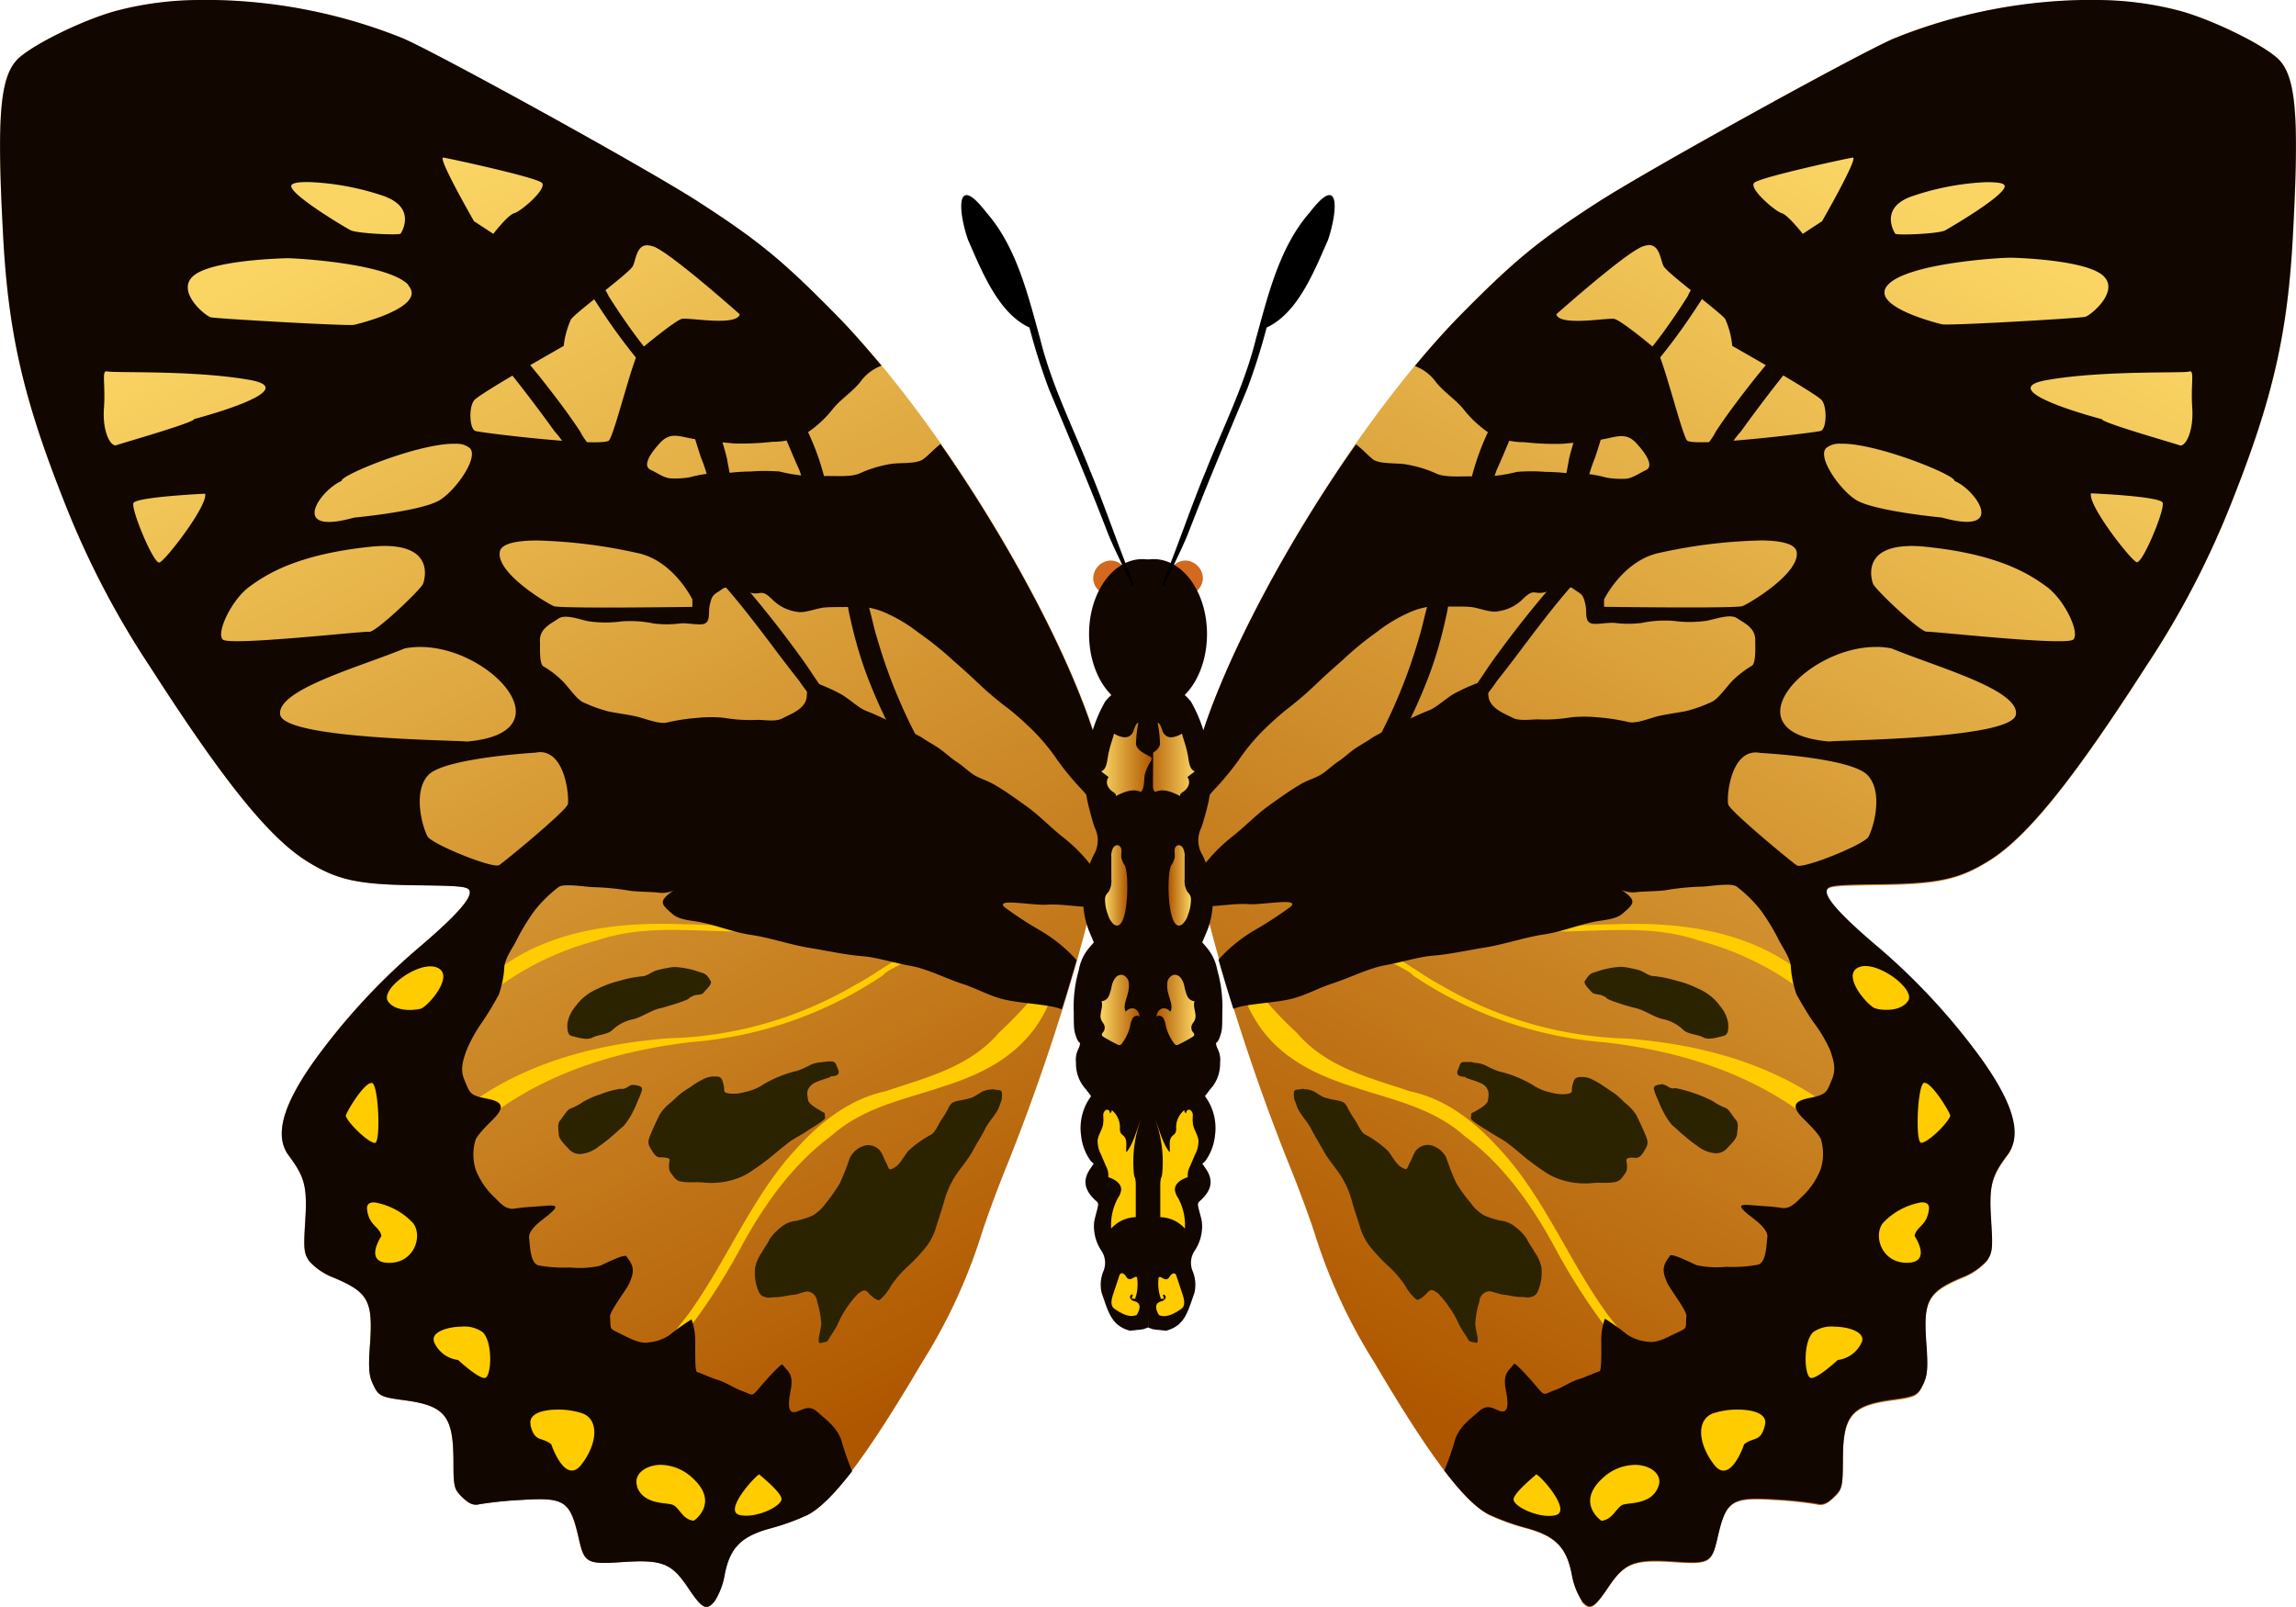 <svg id="Layer_1" data-name="Layer 1" xmlns="http://www.w3.org/2000/svg" xmlns:xlink="http://www.w3.org/1999/xlink" viewBox="0 0 309.13 216.39"><defs><style>.cls-1{fill:url(#linear-gradient);}.cls-2{fill:#fc0;}.cls-3{fill:#110600;}.cls-4{fill:#2b2200;}.cls-5{fill:#d2691e;}.cls-6{fill:url(#linear-gradient-2);}.cls-7{fill:url(#linear-gradient-3);}.cls-8{fill:url(#linear-gradient-4);}.cls-9{fill:url(#linear-gradient-5);}.cls-10{fill:url(#linear-gradient-6);}.cls-11{fill:url(#linear-gradient-7);}.cls-12{fill:url(#linear-gradient-8);}</style><linearGradient id="linear-gradient" x1="-2063.19" y1="-1063.07" x2="-1769.69" y2="-510.13" gradientTransform="matrix(0.28, 0, 0, -0.28, 761, -112.36)" gradientUnits="userSpaceOnUse"><stop offset="0" stop-color="#af5700"/><stop offset="1" stop-color="#fad564"/></linearGradient><linearGradient id="linear-gradient-2" x1="157.35" y1="119.23" x2="160.34" y2="119.23" gradientTransform="matrix(1, 0, 0, 1, 0, 0)" xlink:href="#linear-gradient"/><linearGradient id="linear-gradient-3" x1="155.7" y1="135.99" x2="160.9" y2="135.99" gradientTransform="matrix(1, 0, 0, 1, 0, 0)" xlink:href="#linear-gradient"/><linearGradient id="linear-gradient-4" x1="154.07" y1="102.26" x2="160.88" y2="102.26" gradientTransform="matrix(1, 0, 0, 1, 0, 0)" xlink:href="#linear-gradient"/><linearGradient id="linear-gradient-5" x1="-3090.13" y1="-1063.07" x2="-2796.63" y2="-510.13" gradientTransform="translate(-736.94 -112.36) rotate(180) scale(0.28)" xlink:href="#linear-gradient"/><linearGradient id="linear-gradient-6" x1="-127.72" y1="119.23" x2="-124.74" y2="119.23" gradientTransform="matrix(-1, 0, 0, 1, 24.06, 0)" xlink:href="#linear-gradient"/><linearGradient id="linear-gradient-7" x1="-129.38" y1="135.99" x2="-124.17" y2="135.99" gradientTransform="matrix(-1, 0, 0, 1, 24.06, 0)" xlink:href="#linear-gradient"/><linearGradient id="linear-gradient-8" x1="-131.01" y1="102.26" x2="-124.2" y2="102.26" gradientTransform="matrix(-1, 0, 0, 1, 24.06, 0)" xlink:href="#linear-gradient"/></defs><title>1</title><g id="g9953"><path id="path9385" class="cls-1" d="M213,215.62a9.81,9.81,0,0,1-1.35-3.56c-.7-3.65-2.23-5.2-6.21-6.27a31,31,0,0,1-4.94-1.78c-3.31-1.71-8-7.87-15.47-20.56a73.89,73.89,0,0,1-8-17.27c-.66-2.08-2.13-6.06-3.26-8.85C166.21,138.63,160,116.48,160,108.29c0-13.41,19.23-48.11,36.35-65.58,7.41-7.57,10.69-10.27,18.85-15.53,6.86-4.42,35.09-20,39.79-22,12.2-5.11,28.5-6.64,38.82-3.63,4.3,1.25,10.42,4.22,12.68,6.15,2.66,2.26,3.14,7.49,2.23,24.23-.71,13-2.72,21.73-8.14,35.44a117.92,117.92,0,0,1-11.63,22.39c-9.86,15.36-16,23-21.13,26.2-4.08,2.54-6.87,3.15-14.86,3.25-6.14.07-7,.17-7.07.86-.18,1,2.13,3.55,7.2,7.82a87,87,0,0,1,13.66,14.84c4.38,6.15,5.49,10.24,3.49,12.92-2.15,2.88-2.48,4.2-2.19,8.78.24,3.83.18,4.37-.58,5.46a8.64,8.64,0,0,1-3.14,2.16c-4.79,2-5.41,3.12-5,9,.23,3.12.16,4.2-.36,5.32-.77,1.66-1,1.8-4.26,2.23-5.44.73-6.56,2.09-6.6,8,0,3.76-.08,4-1.24,5.11-.89.85-1.5,1.09-2.29.88A51.43,51.43,0,0,0,239,202c-5.94-.38-6.65.09-7.82,5.29-.72,3.19-1.1,3.39-5.77,3.08-5.38-.37-6.67.12-8.85,3.34-2,3-2.53,3.26-3.65,1.93Z"/><path class="cls-2" d="M204.24,124.2c-1.44.07-3.24.48-.48.92,8.32,1.11,16.88-1.26,25,1.54a39.72,39.72,0,0,1,15,7.63c3.21,2.08,1.5-2.2-.46-2.71-7.45-6.35-17.23-7.49-26.31-7.11C212.77,124.48,208.47,125.14,204.24,124.2Zm-17.48,4.16c-2.66.18,2.84,2,3.5,3a53.78,53.78,0,0,0,25.84,9c8.67,1,17.32,3.38,24.88,8.38,1.55,1.08,5.68,3.62,6.46,1.11-8.21-6.56-18.43-9.23-28.37-10a52.29,52.29,0,0,1-25-7.15C191.56,131.37,189.31,129.53,186.76,128.35Zm-17.68,4.76c-3.23-.56-.17,4.17.81,5.52,3.07,4.12,7.6,6.2,12.11,7.64,5.22,1.78,10.85,2.8,15.23,6.73,5.17,3.82,9.1,9.34,12.25,15.23a84,84,0,0,0,8.39,12.64c3.25,1.35-1.18-3.35-1.8-4.4-5-7.05-8.34-15.52-14.2-21.79-3.31-3.68-7.3-6.76-12-7.73-5.38-1.82-11.29-3.2-15.32-7.94A49.19,49.19,0,0,1,169.08,133.11Z"/><path class="cls-3" d="M282.07,0c-.62,0-1.24,0-1.87,0A71.44,71.44,0,0,0,255,5.18c-4.7,2-32.92,17.58-39.78,22-8.16,5.26-11.44,8-18.86,15.53-1.94,2-3.9,4.21-5.86,6.58a6.09,6.09,0,0,1,2.84,2.17c1.15,1.42,2.53,2.24,3.65,3.57a15.2,15.2,0,0,0,3.2,3.07,9,9,0,0,0,5,1.44,37.08,37.08,0,0,0,5.23.22c1.86-.19,3.79-.29,5.62-.65s3-.88,4.35.65c.46.52,2.65,2.91,1.17,3.57-.91.4-1.83,1.14-2.81,1.14a11.77,11.77,0,0,1-2.42-.15,18.74,18.74,0,0,0-2.38-.48c-.86-.07-1.8,0-2.65-.08a26.14,26.14,0,0,0-3.2-.22,25.19,25.19,0,0,0-3.86,0,21,21,0,0,1-5.46.65c-1.47-.16-4.07.22-5.41-.43a16.23,16.23,0,0,0-3.92-1.2c-1.23-.27-3.69,0-4.62-.72-.71-.58-1.47-1.43-2.27-2C170.27,77.3,160,98.48,160,108.29a25.8,25.8,0,0,0,.15,2.59,6.18,6.18,0,0,0,1-1.27,15.61,15.61,0,0,1,2.6-3.57,36.25,36.25,0,0,0,3.14-3.86,26.87,26.87,0,0,1,3-3.64,42.69,42.69,0,0,1,3.25-2.94A47.5,47.5,0,0,0,177,92.31c1.2-1.15,2.44-2.27,3.69-3.36a45.39,45.39,0,0,1,4.7-3.86,20.7,20.7,0,0,1,4.41-2.64,9.73,9.73,0,0,1,3.86-.85c1.44.16,2.85,0,4.31.13,1.08.08,2.72.83,3.75.58a5.8,5.8,0,0,0,3.31-1.65c1.6-1.54,1.42-.53,3-.92.88-.21,2.87-1.15,3.74-.5,1.11.82,1.4.64,1.72,2.35.2,1.06-.26,2.42,1.27,2.42.88,0,1.83-.2,2.69-.13a14,14,0,0,0,3.59,0,15.61,15.61,0,0,1,4.25-.28,15.91,15.91,0,0,0,4.41,0c1.07-.16,3.19-1,4.14-.37s2.58,1.33,2.48,3.07c0,.65.13,3-.45,3.35a13.25,13.25,0,0,0-2.54,1.94c-.76.74-2,2.56-2.86,2.92a19.51,19.51,0,0,1-3.37,1.22c-1.31.27-2.59.4-3.92.72-1,.25-2.83,1-3.86.79a27.65,27.65,0,0,0-4.25-.65,17.59,17.59,0,0,0-3.53,0,21.6,21.6,0,0,1-4.47.28c-.91,0-2.59.25-3.42-.22s-3.09-1.19-3.25-2.92.25-2.42-1.21-1.85a25.58,25.58,0,0,0-3.36,1.5c-1.12.62-2.33,1.83-3.42,2.27a35,35,0,0,0-4,1.87,37.53,37.53,0,0,0-3.47,1.7c-.81.57-1.61,1-2.38,1.5s-1.57,1.3-2.42,1.85-1.64,1.41-2.53,1.87-1.63.66-2.44,1.13c-1.38.8-2.85,1.85-4.25,2.85-1.78,1.28-3.16,2.74-4.8,4.07a21.8,21.8,0,0,0-4.13,4.14l-.79,1.14c.28,1.35.58,2.76.94,4.26a1.48,1.48,0,0,0,.35,0c1.81,0,3.76-.41,5.62-.28s7.1-.93,5.62.37a51.49,51.49,0,0,1-4.58,3,20.37,20.37,0,0,0-5,4l-.09.1q.91,3.22,2,6.63a6.68,6.68,0,0,1,1.26-.37c2-.38,4.06-.47,6.07-.87,2.17-.43,3.95-1.52,6.06-2.2,2.3-.74,4.71-2,7.06-2.44,2.13-.37,4.35-1.11,6.46-1.29,2.27-.18,4.54-.71,6.83-1.07,2.73-.43,5.39-1.38,8.11-1.79,2.37-.35,4.54-1.27,6.85-1.72,1.1-.22,2.79-.28,3.69-1.07,1.4-1.23,2-1.63.27-2.92l-.39-.27a3.76,3.76,0,0,0,2.15.27c1.29-.1,2.37-.08,3.65-.22a34.21,34.21,0,0,1,5-.5c.86,0,4-.57,4.7,0a17.86,17.86,0,0,1,3.2,3.14,29.3,29.3,0,0,1,2.3,3.72c.54,1.17,1.57,2.45,1.78,3.77a13.52,13.52,0,0,0,.76,3.86c.68,1.24,1.38,2.41,2.15,3.57a19.9,19.9,0,0,1,2.38,3.94c.45,1.33.86,2.49.27,3.92-.69,1.66-.71,2-2.48,2.42-1.55.33-3.45.6-1.77,2.5.59.67,2.71,2.55,2.81,3.42a6.73,6.73,0,0,1-.1,3.79,10.06,10.06,0,0,1-2.38,3.57c-.81.74-1.63,1.84-2.87,1.64s-2.55-.24-3.86-.35c-1.65-.14-2.27-.12-.66,1.22.69.57,2.77,1.91,2.59,3.14-.14.91-.13,3.38-1.27,3.64a18.42,18.42,0,0,1-4.25.28,12.87,12.87,0,0,1-4-.22c-.41-.15-3.31-1.64-3.57-1.29-.89,1.22-1.22,1.8-.39,3.66.39.87,2.65,3.77,2.59,4.49-.17,1.87.3,1.49-1.71,2.44-1.09.52-2.35,1.24-3.59,1a5.92,5.92,0,0,1-2.75-1,28.39,28.39,0,0,0-2.93-2.09,8.43,8.43,0,0,0-.49,2.72c0,.52.1,4.25-.23,4.36-1,.33-1.83.77-2.81,1.07-1.15.35-2.13,1.08-3.14,1.44-1.75.63-1.29,1-2.81-.78-.24-.28-2.59-3-2.77-2.72-.7,1-1.43,1.17-1.15,3.14.12.86.86,3.64-.66,3.22-.85-.23-1.66-1.08-2.87,0s-2.52,1.95-3.2,3.71a38.46,38.46,0,0,1-1.49,4.29l0,0c2.41,3.17,4.34,5.06,6,5.89a30.87,30.87,0,0,0,4.94,1.79c4,1.07,5.5,2.61,6.21,6.26a9.78,9.78,0,0,0,1.35,3.56c1.12,1.33,1.64,1.07,3.66-1.92,2.18-3.22,3.47-3.71,8.85-3.34,4.67.32,5,.1,5.76-3.09,1.17-5.19,1.88-5.66,7.82-5.28a52,52,0,0,1,5.55.57c.8.21,1.4,0,2.29-.89,1.15-1.11,1.22-1.35,1.24-5.11,0-5.89,1.16-7.25,6.6-8,3.23-.44,3.51-.58,4.28-2.24.52-1.12.59-2.19.36-5.31-.44-5.88.17-7,5-9a8.61,8.61,0,0,0,3.14-2.17c.76-1.08.82-1.61.58-5.44-.29-4.59,0-5.92,2.2-8.8,2-2.67.88-6.76-3.5-12.91a87.15,87.15,0,0,0-13.65-14.84c-5.07-4.27-7.37-6.78-7.19-7.81.12-.7.93-.8,7.07-.87,8-.09,10.77-.69,14.85-3.24,5.09-3.18,11.27-10.85,21.13-26.21a117.94,117.94,0,0,0,11.62-22.39C306,53.65,308,44.9,308.7,31.92c.91-16.75.43-22-2.23-24.22-2.27-1.93-8.38-4.91-12.68-6.16A44.22,44.22,0,0,0,282.07,0ZM249.45,21.22c.86-.13-4.13,8.57-4.13,8.57l-2.6,1.7s-2-2.56-2.84-2.79-4.5-3.34-3.69-4.09S248.59,21.35,249.45,21.22Zm17.93,3.31c1.28,0,2.21.07,2.47.37.84,1-7.07,5.62-7.93,6.11s-6.69.71-6.75.45c0,0-2.23-3.3,2-4.94A35.67,35.67,0,0,1,267.38,24.53ZM222,33c1.52,0,1.55,2.08,2,2.86.56,1,7.65,6.19,8.29,7.11a11.68,11.68,0,0,1,.94,3.61s11.3,6.39,12.05,7.31.66,3.91-.15,4.14-17.27,2.22-18,1.27-3.3-11.42-4.11-12.17-4.81-4-5.67-4.19-7.4,1.05-7.81-.62c0,0,8.31-7.39,11.14-8.9A3.09,3.09,0,0,1,222,33Zm48.56,1.7c.91,0,10.06.29,12.52,2.35s-1.55,5.41-2.33,5.61-19,1.25-19.32,1c0,0-9.95-2.36-7.24-5.31S269.61,34.68,270.52,34.71ZM294.86,50c.6,0,.09,1.83.3,4.87.23,3.25-.94,5.39-1.72,5.09S283,56.94,283,56.45c0,0-15.09-3.93-7.42-5.27s18.36-.89,19.17-1.15A.4.4,0,0,1,294.86,50ZM247.8,59.75c4.82-.14,15.61,4.28,15.33,5,2.93,1.19,7.2,7.42-1.67,4.94,0,0-8.65-.81-11.35-2.25-2.15-1.15-5.5-5.79-4.25-7.1A2.81,2.81,0,0,1,247.8,59.75Zm33.73,6.68s9.32.38,9.65,1.27-2.71,8.24-3.5,8S281.07,68,281.53,66.43Zm-44.64,6.34c2.72,0,4.76.4,5,1.49.56,2.89-6.38,7-7.27,7.35s-18.65.1-18.65.1v-1s2.43-5,7.12-6.19A69.61,69.61,0,0,1,236.89,72.78Zm20.13.75a18.85,18.85,0,0,1,2.39.12c9.6,1,13.76,3.6,16.17,5.38s4.5,6.21,3.56,7.1S260.27,85,259.41,85.06s-6.82-5.57-7.22-6.43C252.19,78.64,250.24,73.69,257,73.53Zm-4.23,13.59a10.54,10.54,0,0,1,1.88.2c6,2.49,17.23,5.55,16.75,8.9s-24.33,3.44-25.11,3.64C232.44,98.67,243.2,86.92,252.79,87.12Zm-16.47,14.21a3.23,3.23,0,0,1,.72.07s12.21.63,14.42,3,.71,7.25.1,8.3-8.82,4.37-9.63,3.84-9-7.31-9.24-8.2S232.92,101.42,236.32,101.32Z"/><path class="cls-2" d="M250.9,130.09a2.06,2.06,0,0,0-.73.2c-2.33,1.15,1.64,5.54,2.42,5.51.08.1,3.13.69,4.29-1C257.94,133.36,253.48,129.87,250.9,130.09Zm8.32,15.73a.39.39,0,0,0-.19,0c-.86.29-1.19,8-.37,8.06s3.58-2.59,3.93-3.64C262.41,149.55,260.2,146,259.22,145.82Zm-.57,16.09a9.23,9.23,0,0,0-5.15,2.79c-1.32,1.74-.14,5.38,3.28,5.34s1-3.61,1-3.61c.23-1.31,1.68-1.34,1.93-3.61C259.79,162.12,259.34,161.87,258.65,161.91ZM247,178.64a4.3,4.3,0,0,0-2.89.75c-1.42,1.41-1.17,6.06-.28,6.16s3.6-2.42,3.6-2.42a4.07,4.07,0,0,0,3.26-2.47C251.13,179.41,249,178.67,247,178.64Zm-13,11.17a10.36,10.36,0,0,0-3.34.5c-2.25.82-2.1,4,.1,6.89s4.07-2.72,4.07-2.72c1.29-1.05,2.24-.21,2.8-2.6C238,190.38,236.09,189.82,234,189.81Zm-14,7.45a6.42,6.42,0,0,0-4.23,1.79c-3.67,3.35-.16,5.73-.16,5.73,1.49-.13,2-1.73,2.8-2.12s3.92.05,4.86-2.47C223.92,198.6,222.29,197.24,220.08,197.25Zm-13.21,1.29c.2-.07-2.86,2.31-3,3.29s3.46,2.71,5.64,2.19S207.71,199,206.87,198.54Z"/><path class="cls-4" d="M217.89,130.21a11.32,11.32,0,0,0-1.7.27c-.56.12-1.12.33-1.68.5s-.81.67-1.11,1.08.73,1.3.91,1.54.79.29,1.18.37a3.6,3.6,0,0,1,.79.38c-.11.25,3.37,1.28,3.75,1.35,1.34.27,2.43,1.15,3.72,1.5a5.68,5.68,0,0,1,2.89,1.48c.61.6,1.88.58,2.66,1s1.93,0,2.78-.2c.69-.16.61-1.08.61-1.65a4.79,4.79,0,0,0-1.15-2.42,6.56,6.56,0,0,0-1.47-1.47,7.93,7.93,0,0,0-1.57-.88,13.58,13.58,0,0,0-2.77-1,16,16,0,0,0-3.16-.63c-.62,0-1.28-.66-2-.82a14.89,14.89,0,0,0-2.15-.42A4.62,4.62,0,0,0,217.89,130.21ZM197.79,143l-.63,0c-.62,0-.59.42-.84,1-.47,1,.6,1,1.14,1-.88.07,1.77.54,2.44,1.19s.54,1.2.43,2c-.08.55-1.19,1.16-1.57,1.38-.87.51-.57.07-.73,1-.06.31,2,1.52,2.3,1.7.86.6,1.75,1,2.6,1.63s1.46,1.17,2.18,1.77,1.64,1.29,2.51,1.87a9,9,0,0,0,3.15,1.49,10.42,10.42,0,0,0,3.58.28c1-.11,2,.05,3-.12.81-.14,1-.54,1.5-1.25.35-.48.18-1.21.13-1.7s1.11-.33,1.29-.33c.64,0,1-.73,1.29-1.25.46-.76.22-1.27-.09-2s-.76-1.7-1.15-2.5a6.78,6.78,0,0,0-1.51-1.64c-.52-.48-1-1-1.56-1.37s-1-.66-1.49-1a11.26,11.26,0,0,0-1.5-.85,3,3,0,0,0-1.46-.27c-.84,0-.93.48-1.11,1.22s.23.89-.79,1.07a5.56,5.56,0,0,1-2.12-.22,6.58,6.58,0,0,1-2.41-1,15.2,15.2,0,0,0-2.12-1.05,14.57,14.57,0,0,0-2.47-.79,11.32,11.32,0,0,1-1.77-.8,4.06,4.06,0,0,0-1.54-.35C198.24,143,198,143,197.79,143Zm26.16,3a.83.83,0,0,0-.25,0c-.28.07-1.21.07-1,.75a9,9,0,0,0,.55,1.4,12.46,12.46,0,0,0,.73,1.62,9,9,0,0,0,1.21,1.8c.53.39.95.88,1.47,1.27a17.44,17.44,0,0,0,1.85,1.45,4.52,4.52,0,0,0,2.38,1,2,2,0,0,0,1.73-.77c.38-.41,1.22-1.16,1.26-1.84s.26-1.41-.18-1.9-.88-1.4-1.39-1.6a7.59,7.59,0,0,1-1.72-.92,20,20,0,0,0-5-1.74C224.77,146.72,224.5,146.1,224,146.07Zm-48.42.62c-.29,0-.54.08-.85.1-.64,0-.48.66-.43,1.25.12.33.24.64.36,1,.39,1.08,1.39,2,1.9,3s1.11,1.95,1.64,2.92c.65,1.2,1.62,2.28,2.36,3.4a12.55,12.55,0,0,1,1.54,3.56c.33,1.18.76,2.36,1.11,3.54a7.79,7.79,0,0,0,1.57,2.79,22.14,22.14,0,0,0,2.29,2.39,14.82,14.82,0,0,1,2.15,2.52,6.73,6.73,0,0,0,1.5,1.87c.4.29,1.38-.75,1.61-1,.45-.48.81-.16,1.32.18a13.4,13.4,0,0,1,1.53,1.9,12.1,12.1,0,0,1,1.32,2.34c.39.72.86,1.38,1.27,2.07.18.3.61.23.91.35.74.29,0-1.75,0-2.62a12.41,12.41,0,0,1,.55-2.92,1.46,1.46,0,0,1,1.2-1.37c.3-.11,1.53.39,1.87.42.84.07,1.6.33,2.47.33s1,.22,1.77-.13c.57-.25.73-1.08.91-1.64a6.68,6.68,0,0,0,.13-2.24,5.68,5.68,0,0,0-.94-2.07c-.31-.6-.73-1.07-1-1.7a6.79,6.79,0,0,0-1.72-1.77,3.57,3.57,0,0,0-1.85-.72,14,14,0,0,1-2.15-.68,5.71,5.71,0,0,1-1.87-1.72,21.6,21.6,0,0,1-1.93-2.66,31.3,31.3,0,0,1-1.35-3.44,3.25,3.25,0,0,0-2-1.64,2,2,0,0,0-1.75.39c-.53.3-.8,1.31-1.11,1.87-.51.94-.29,1.19-1.2.67-.71-.41-1.29-1.61-1.84-2.24a14.6,14.6,0,0,0-3.1-2.2c-.56-.38-.94-1.44-1.35-2a13.42,13.42,0,0,1-1-1.69c-.37-.71-.77-.73-1.44-.88a12.13,12.13,0,0,1-1.67-.39,12.28,12.28,0,0,1-1.27-.75,3.28,3.28,0,0,0-1.14-.33A1.93,1.93,0,0,0,175.53,146.68Z"/><path id="path9395" class="cls-3" d="M196.39,96.24a24.8,24.8,0,0,1,1.86-3.33c.95-1.25,1.77-2.6,2.68-3.88a147.64,147.64,0,0,1,10.23-12.71c1.15-1.19,2.33-2.33,3.49-3.49a3.4,3.4,0,0,1,2.7-.29c.84.72-.93,1.29-1.35,1.86-4,3.59-7.37,8-10.7,12.4-1.23,1.65-2.48,3.29-3.76,4.9-1,1.51-2.19,2.83-3.31,4.22-.3.61-.87.36-1.37.36Z"/><path id="path3236" class="cls-3" d="M184.65,101.85a9.44,9.44,0,0,1,1.14-2.79,71.19,71.19,0,0,0,5.26-13.17c.6-1.87.87-3.86,1.61-5.67.22-.85.61-1.94,1.54-2a.93.93,0,0,1,1,1.19,21.2,21.2,0,0,1-.6,4.06,55.66,55.66,0,0,1-2.09,7.21,71.14,71.14,0,0,1-4.52,9.75c-.42.5-.8,1.4-1.43,1.48Z"/><path id="path9398" class="cls-3" d="M218,51.81c.42-.55.94-1,1.41-1.56a63.44,63.44,0,0,0,4.77-5.83c1.06-1.48,2.09-3,3.06-4.55A5.48,5.48,0,0,1,228.56,38c.33-.32.74-.67,1.2-.55.26,0,.68-.07.66.37,0,1.1-.86,1.79-1.38,2.62-1.06,1.65-2.16,3.28-3.32,4.85s-2.41,3.16-3.72,4.63A15.16,15.16,0,0,1,219.73,52Z"/><path id="path9400" class="cls-3" d="M229.37,60.82c.39-1,1.18-1.71,1.62-2.67,1.67-2.54,3.51-4.93,5.37-7.29,1.16-1.43,2.32-2.86,3.53-4.24s2.14-3,3.66-3.9a2.11,2.11,0,0,1,1.52-.31c.59-.15.91.65.51,1.13-1,1.63-2.37,3-3.47,4.53-2.69,3.25-5.26,6.62-7.74,10.06-.81.86-1.4,1.93-2.21,2.78-.27.21-.65,0-1,0Z"/><path id="path9402" class="cls-3" d="M197.74,69.26a4,4,0,0,1-.12-2.75A41.17,41.17,0,0,1,198.81,62a35,35,0,0,1,1.57-3.91A6.23,6.23,0,0,1,203.21,55a.9.9,0,0,1,.73-.15,1.65,1.65,0,0,1,.42,1.42,10.6,10.6,0,0,1-1.08,2.92c-.58,1.32-1.11,2.67-1.73,4-.47,1.24-.8,2.54-1.31,3.76a7.54,7.54,0,0,1-1.09,2.35Z"/><path id="path9404" class="cls-3" d="M210.27,69.29a6.42,6.42,0,0,1,.13-1.78c.11-1,.21-2,.36-3s.36-1.84.5-2.77a43.49,43.49,0,0,1,1.58-5,4.37,4.37,0,0,1,1.86-2.28,1,1,0,0,1,.81-.18c.26,0,.53,0,.67.3.53.6.3,1.5.12,2.21-.56,1.61-1,3.25-1.56,4.87a21.94,21.94,0,0,0-.89,2.66c-.28,1.09-.62,2.16-.82,3.27a9.61,9.61,0,0,0-.17,1.67Z"/></g><g id="g9430"><path class="cls-3" d="M163.85,140.36a2.11,2.11,0,0,0,.42-.83c.27-.75.3-1.08.3-3.23a17.9,17.9,0,0,0-.67-5.65,6.42,6.42,0,0,0-1.44-3.07l-.59-.68.47-1.13a10.68,10.68,0,0,0,.93-5,7.68,7.68,0,0,0-.35-3.12,26.37,26.37,0,0,0-1-2.47,3.82,3.82,0,0,1-.17-3.75c.23-.63.59-1.91.81-2.83a12.11,12.11,0,0,0,.4-3.78,16.78,16.78,0,0,0-.28-3.58,19.42,19.42,0,0,0-2.33-6.76,5.89,5.89,0,0,0-4.32-2.28l-.7,0h0l-.71,0a6,6,0,0,0-.79.14q.05,9.32.11,18.64.21,33.89.64,67.78l.68.24,1.73.19c2.49-.66,2.9-2.44,3.83-5.12a4.76,4.76,0,0,0-.23-2.87,2.93,2.93,0,0,1,.29-2.83,5.88,5.88,0,0,0,.95-2.76,4.55,4.55,0,0,0-.13-1.66c-.55-2.12-.55-1.84.05-2.41,1.44-1.38,1.62-2.68.59-4.18l-.45-.66.38-.35a7,7,0,0,0,1.31-3.42,7.21,7.21,0,0,0-1-4.82l-.34-.51.67-.89a5.07,5.07,0,0,0,1.36-3.62,3.17,3.17,0,0,0-.29-1.78C163.72,140.76,163.64,140.36,163.85,140.36Z"/><path id="path9436" class="cls-5" d="M161.95,78a2.32,2.32,0,1,1-2.31-2.52A2.43,2.43,0,0,1,161.95,78Z"/><path class="cls-3" d="M155.33,75.29a5.22,5.22,0,0,0-1.58.26q0,9.85.1,19.69a5.23,5.23,0,0,0,1.48.22c4,0,7.18-4.52,7.18-10.09S159.29,75.29,155.33,75.29Z"/><path id="path9440" d="M178.81,32.29c-1.84,4.17-4.06,9.88-8.27,11.81a84,84,0,0,1-2.65,8.35c-2.58,6.18-5.2,12.34-7.62,18.6-1,2.69-2.38,5.15-3.48,7.76-.58.17,0-.65,0-.93,1.94-4.76,3.57-9.67,5.54-14.41,2.32-5.88,5.19-11.51,6.74-17.74,1.66-6,3.2-12.49,7.27-17.12C180.52,23.14,180.09,28.48,178.81,32.29Z"/></g><path class="cls-6" d="M157.69,116.54a3.25,3.25,0,0,0,.47-1.09c.06-.51-.17-1.14.18-1.48s.75-.09.95.26a2.4,2.4,0,0,1,.21,1.2v2.93a2.87,2.87,0,0,0,.36,1.71,4.15,4.15,0,0,1,.35.44,1.42,1.42,0,0,1,.14.67,5.81,5.81,0,0,1-.4,2,2.75,2.75,0,0,1-.75,1.26C157.21,126,157,117.77,157.69,116.54Z"/><path class="cls-7" d="M157.32,133.87a4.14,4.14,0,0,1-.16-1.5,1.24,1.24,0,0,1,.82-1.09,1,1,0,0,1,1,.41,2.72,2.72,0,0,1,.47,1.07,6.89,6.89,0,0,0,.38,1.31,1.17,1.17,0,0,0,1,.75c-.29.82.41,1.81,0,2.59-.09.2-.25.36-.34.56a1,1,0,0,0,.11,1c.08.1.19.21.19.35s-.13.24-.24.31a20.25,20.25,0,0,1-1.83,1,.53.53,0,0,1-.41.08.59.59,0,0,1-.25-.23,6.64,6.64,0,0,1-1.09-2.32,3.07,3.07,0,0,0-.34-1.07c-.21-.3-.65-.45-.89-.18a1.12,1.12,0,0,1,.68-1.1,1.06,1.06,0,0,1,1.13.42C158,135.63,157.48,134.55,157.32,133.87Z"/><path class="cls-2" d="M157.89,152.92a1.81,1.81,0,0,0,.36-.35,1.44,1.44,0,0,0,.1-.74,3,3,0,0,1,1.12-2.36.41.41,0,0,0,.25.45.39.39,0,0,1,.48-.48.81.81,0,0,1,.4.74c0,.31-.05.61,0,.92,0,.88.68,1.61.76,2.49a3.89,3.89,0,0,1-.44,1.83l-.71,1.66a2.54,2.54,0,0,0-.29,1.43c-.81.27-1.79.81-1.73,1.75a2.62,2.62,0,0,0,.43,1.06,7.53,7.53,0,0,1,.91,4.11,4.58,4.58,0,0,0-3.31-1.53l0-4.39a3,3,0,0,1,.05-.64c0-.17.11-.33.15-.5a3.21,3.21,0,0,0,.07-.49,16.32,16.32,0,0,0-1-7.24c.58,1.39,1.06,3.42,2,4.52C157.58,154.41,157.26,153.52,157.89,152.92Z"/><path class="cls-2" d="M156.31,174.9A6,6,0,0,1,156,172c.31-.18.64.29,1,.26s.41-.29.58-.5.45-.39.65-.23a.66.66,0,0,1,.17.31l.83,2.49c.19.58.36,1.3,0,1.75a1.5,1.5,0,0,1-.33.27c-.87.58-1.92,1.15-2.86.73-.29-.48-.58-1.17-.2-1.58a1.37,1.37,0,0,1,.6-.3.7.7,0,0,0,.5-.45c.06-.24-.2-.53-.38-.38l.17.51"/><path class="cls-8" d="M155.85,97.31c.51.18.52,1,.84,1.47a1.24,1.24,0,0,0,1.19.49,3.62,3.62,0,0,0,1.25-.48l.34,1.13a14.67,14.67,0,0,1,.5,2c.12.76.23,1.72.9,1.95l-1,.77a1.16,1.16,0,0,1,.14,1.14,1.85,1.85,0,0,1-.75.86c-.19.13-.44.32-.36.56-1.07-.54-2.31-1.09-3.38-.55-.54-.62-.36-1.63-.55-2.47a7.18,7.18,0,0,0-.82-1.75.44.44,0,0,1-.07-.28.4.4,0,0,1,.21-.25c.68-.43,1.65-.76,1.89-1.65A15.42,15.42,0,0,0,155.85,97.31Z"/><g id="g9953-2" data-name="g9953"><path id="path9385-2" data-name="path9385" class="cls-9" d="M96.18,215.62a9.81,9.81,0,0,0,1.35-3.56c.7-3.65,2.23-5.2,6.21-6.27a31,31,0,0,0,4.94-1.78c3.31-1.71,8-7.87,15.47-20.56a73.89,73.89,0,0,0,8-17.27c.66-2.08,2.13-6.06,3.26-8.85,7.56-18.72,13.79-40.87,13.79-49.05,0-13.41-19.23-48.11-36.35-65.58C105.39,35.15,102.11,32.45,94,27.18c-6.86-4.42-35.09-20-39.79-22C42,.06,25.66-1.46,15.34,1.55,11,2.79,4.92,5.76,2.65,7.69,0,10-.49,15.18.43,31.93c.71,13,2.72,21.73,8.14,35.44A117.92,117.92,0,0,0,20.19,89.76c9.86,15.36,16,23,21.13,26.2,4.08,2.54,6.87,3.15,14.86,3.25,6.14.07,7,.17,7.07.86.18,1-2.13,3.55-7.2,7.82a87,87,0,0,0-13.66,14.84C38,148.87,36.9,153,38.9,155.64c2.15,2.88,2.48,4.2,2.19,8.78-.24,3.83-.18,4.37.58,5.46A8.64,8.64,0,0,0,44.82,172c4.79,2,5.41,3.12,5,9-.23,3.12-.16,4.2.36,5.32.77,1.66,1,1.8,4.26,2.23,5.44.73,6.56,2.09,6.6,8,0,3.76.08,4,1.24,5.11.89.85,1.5,1.09,2.29.88a51.43,51.43,0,0,1,5.54-.57c5.94-.38,6.65.09,7.82,5.29.72,3.19,1.1,3.39,5.77,3.08,5.38-.37,6.67.12,8.85,3.34,2,3,2.53,3.26,3.65,1.93Z"/><path class="cls-2" d="M92.09,124.46c-9.08-.38-18.86.76-26.31,7.11-2,.5-3.67,4.78-.46,2.71a39.72,39.72,0,0,1,15-7.63c8.16-2.8,16.72-.42,25-1.54,2.76-.43,1-.85-.48-.92C100.66,125.14,96.36,124.48,92.09,124.46Zm23,8.2a52.29,52.29,0,0,1-25,7.15c-9.95.74-20.17,3.41-28.37,10,.77,2.52,4.91,0,6.46-1.11,7.56-5,16.21-7.35,24.88-8.38a53.78,53.78,0,0,0,25.84-9c.66-1,6.15-2.81,3.5-3C119.83,129.53,117.58,131.37,115.08,132.66ZM134.55,139c-4,4.74-9.94,6.11-15.32,7.94-4.66,1-8.65,4-12,7.73-5.86,6.28-9.21,14.74-14.2,21.79-.62,1.05-5,5.75-1.8,4.4a84,84,0,0,0,8.39-12.64c3.15-5.89,7.08-11.4,12.25-15.23,4.38-3.93,10-4.95,15.23-6.73,4.51-1.43,9-3.51,12.11-7.64,1-1.35,4-6.08.81-5.52A49.19,49.19,0,0,1,134.55,139Z"/><path class="cls-3" d="M15.34,1.54C11,2.79,4.93,5.77,2.66,7.7,0,10-.48,15.18.43,31.92c.71,13,2.72,21.73,8.14,35.44A117.94,117.94,0,0,0,20.19,89.76c9.86,15.36,16,23,21.13,26.21,4.08,2.55,6.86,3.15,14.85,3.24,6.14.07,7,.17,7.07.87.18,1-2.13,3.54-7.19,7.81A87.15,87.15,0,0,0,42.4,142.73C38,148.88,36.9,153,38.9,155.63c2.15,2.88,2.49,4.21,2.2,8.8-.24,3.83-.18,4.36.58,5.44A8.61,8.61,0,0,0,44.82,172c4.79,2,5.4,3.12,5,9-.23,3.12-.16,4.18.36,5.31.77,1.66,1,1.8,4.28,2.24,5.43.73,6.55,2.09,6.6,8,0,3.76.09,4,1.24,5.11.89.86,1.49,1.09,2.29.89a52,52,0,0,1,5.55-.57c5.95-.38,6.65.08,7.82,5.28.72,3.19,1.09,3.4,5.76,3.09,5.38-.37,6.68.12,8.85,3.34,2,3,2.55,3.25,3.66,1.92a9.78,9.78,0,0,0,1.35-3.56c.7-3.65,2.23-5.19,6.21-6.26a30.87,30.87,0,0,0,4.94-1.79c1.61-.83,3.54-2.72,6-5.89l0,0a38.46,38.46,0,0,1-1.49-4.29c-.68-1.76-2.07-2.69-3.2-3.71s-2-.23-2.87,0c-1.52.42-.78-2.37-.66-3.22.28-2-.45-2.18-1.15-3.14-.18-.24-2.53,2.44-2.77,2.72-1.52,1.78-1.06,1.41-2.81.78-1-.36-2-1.09-3.14-1.44-1-.3-1.81-.73-2.81-1.07-.32-.11-.2-3.84-.23-4.36a8.43,8.43,0,0,0-.49-2.72,28.39,28.39,0,0,0-2.93,2.09,5.92,5.92,0,0,1-2.75,1c-1.24.25-2.5-.47-3.59-1-2-1-1.54-.56-1.71-2.44-.06-.73,2.2-3.62,2.59-4.49.83-1.86.51-2.44-.39-3.66-.26-.36-3.17,1.14-3.57,1.29a12.87,12.87,0,0,1-4,.22,18.42,18.42,0,0,1-4.25-.28c-1.14-.26-1.14-2.73-1.27-3.64-.18-1.23,1.9-2.56,2.59-3.14,1.61-1.34,1-1.36-.66-1.22-1.31.11-2.56.14-3.86.35s-2.06-.89-2.87-1.64a10.06,10.06,0,0,1-2.38-3.57,6.73,6.73,0,0,1-.1-3.79c.1-.87,2.22-2.75,2.81-3.42,1.68-1.91-.22-2.17-1.77-2.5-1.77-.38-1.79-.76-2.48-2.42-.6-1.43-.18-2.6.27-3.92A19.9,19.9,0,0,1,65,137.52c.78-1.16,1.47-2.33,2.15-3.57a13.52,13.52,0,0,0,.76-3.86c.21-1.32,1.24-2.6,1.78-3.77a29.3,29.3,0,0,1,2.3-3.72,17.86,17.86,0,0,1,3.2-3.14c.67-.57,3.84,0,4.7,0a34.21,34.21,0,0,1,5,.5c1.28.14,2.36.11,3.65.22a3.76,3.76,0,0,0,2.15-.27l-.39.27c-1.72,1.29-1.13,1.69.27,2.92.9.79,2.6.85,3.69,1.07,2.31.45,4.48,1.37,6.85,1.72,2.72.4,5.37,1.36,8.11,1.79,2.29.36,4.56.89,6.83,1.07,2.11.17,4.33.92,6.46,1.29,2.35.41,4.76,1.69,7.06,2.44,2.11.68,3.89,1.78,6.06,2.2,2,.39,4.06.49,6.07.87a6.68,6.68,0,0,1,1.26.37q1.06-3.4,2-6.63l-.09-.1a20.37,20.37,0,0,0-5-4,51.49,51.49,0,0,1-4.58-3c-1.48-1.3,3.75-.24,5.62-.37s3.81.28,5.62.28a1.48,1.48,0,0,0,.35,0c.36-1.49.66-2.91.94-4.26l-.79-1.14a21.8,21.8,0,0,0-4.13-4.14c-1.64-1.33-3-2.79-4.8-4.07-1.4-1-2.87-2.06-4.25-2.85-.81-.47-1.66-.73-2.44-1.13s-1.68-1.32-2.53-1.87-1.63-1.3-2.42-1.85-1.56-.93-2.38-1.5a37.53,37.53,0,0,0-3.47-1.7,35,35,0,0,0-4-1.87c-1.1-.44-2.3-1.65-3.42-2.27a25.58,25.58,0,0,0-3.36-1.5c-1.46-.57-1.06.14-1.21,1.85s-2.29,2.39-3.25,2.92-2.51.18-3.42.22a21.6,21.6,0,0,1-4.47-.28,17.59,17.59,0,0,0-3.53,0,27.65,27.65,0,0,0-4.25.65c-1,.2-2.84-.54-3.86-.79-1.33-.32-2.61-.45-3.92-.72a19.51,19.51,0,0,1-3.37-1.22c-.89-.36-2.09-2.18-2.86-2.92a13.25,13.25,0,0,0-2.54-1.94c-.58-.35-.41-2.7-.45-3.35-.1-1.74,1.5-2.39,2.48-3.07s3.07.21,4.14.37a15.91,15.91,0,0,0,4.41,0,15.61,15.61,0,0,1,4.25.28,14,14,0,0,0,3.59,0c.86-.07,1.81.13,2.69.13,1.53,0,1.07-1.36,1.27-2.42.32-1.71.61-1.54,1.72-2.35.87-.64,2.86.29,3.74.5,1.62.39,1.43-.62,3,.92a5.8,5.8,0,0,0,3.31,1.65c1,.24,2.67-.5,3.75-.58,1.46-.11,2.86,0,4.31-.13a9.73,9.73,0,0,1,3.86.85,20.7,20.7,0,0,1,4.41,2.64A45.39,45.39,0,0,1,128.4,89c1.25,1.08,2.49,2.21,3.69,3.36A47.5,47.5,0,0,0,136,95.6a42.69,42.69,0,0,1,3.25,2.94,26.87,26.87,0,0,1,3,3.64,36.25,36.25,0,0,0,3.14,3.86,15.61,15.61,0,0,1,2.6,3.57,6.18,6.18,0,0,0,1,1.27,25.8,25.8,0,0,0,.15-2.59c0-9.81-10.29-31-22.51-48.5-.8.61-1.56,1.46-2.27,2-.93.76-3.39.45-4.62.72a16.23,16.23,0,0,0-3.92,1.2c-1.34.65-3.94.27-5.41.43a21,21,0,0,1-5.46-.65,25.19,25.19,0,0,0-3.86,0,26.14,26.14,0,0,0-3.2.22c-.84.1-1.78,0-2.65.08a18.74,18.74,0,0,0-2.38.48,11.77,11.77,0,0,1-2.42.15c-1,0-1.91-.73-2.81-1.14-1.48-.66.71-3.06,1.17-3.57,1.36-1.53,2.49-1,4.35-.65s3.77.46,5.62.65a37.08,37.08,0,0,0,5.23-.22,9,9,0,0,0,5-1.44,15.2,15.2,0,0,0,3.2-3.07c1.12-1.33,2.5-2.15,3.65-3.57a6.09,6.09,0,0,1,2.84-2.17c-2-2.37-3.92-4.6-5.86-6.58-7.41-7.57-10.7-10.26-18.86-15.53-6.86-4.43-35.08-20-39.78-22A71.44,71.44,0,0,0,28.94,0c-.63,0-1.25,0-1.87,0A44.22,44.22,0,0,0,15.34,1.54ZM72.95,24.61c.81.75-2.81,3.86-3.69,4.09s-2.84,2.79-2.84,2.79l-2.6-1.7s-5-8.7-4.13-8.57S72.14,23.86,72.95,24.61Zm-21,1.9c4.2,1.64,2,4.94,2,4.94-.05.26-5.88,0-6.75-.45s-8.76-5.16-7.93-6.11c.26-.3,1.19-.4,2.47-.37A35.67,35.67,0,0,1,52,26.51Zm36.51,6.91c2.84,1.51,11.14,8.9,11.14,8.9-.41,1.67-6.95.39-7.81.62S87,46.38,86.15,47.13,82.78,58.35,82,59.3s-17.2-1-18-1.27-.91-3.22-.15-4.14,12.05-7.31,12.05-7.31A11.68,11.68,0,0,1,76.88,43c.63-.92,7.73-6.16,8.29-7.11.45-.77.48-2.9,2-2.86A3.09,3.09,0,0,1,88.49,33.43Zm-33.5,5c2.71,3-7.24,5.31-7.24,5.31-.3.23-18.54-.82-19.32-1s-4.79-3.54-2.33-5.61,11.6-2.32,12.52-2.35S52.28,35.43,55,38.38ZM14.41,50c.81.26,11.5-.19,19.17,1.15s-7.42,5.27-7.42,5.27c0,.49-9.68,3.23-10.47,3.52S13.75,58.13,14,54.88c.21-3-.3-4.87.3-4.87A.4.4,0,0,1,14.41,50ZM63.27,60.35c1.25,1.3-2.1,5.95-4.25,7.1-2.7,1.45-11.35,2.25-11.35,2.25C38.79,72.19,43.07,66,46,64.76c-.28-.73,10.51-5.15,15.33-5A2.81,2.81,0,0,1,63.27,60.35ZM21.46,75.75c-.79.2-3.83-7.16-3.5-8s9.65-1.27,9.65-1.27C28.06,68,22.24,75.55,21.46,75.75Zm64.64-1.22c4.69,1.15,7.12,6.19,7.12,6.19v1s-17.76.26-18.65-.1-7.83-4.46-7.27-7.35c.21-1.08,2.25-1.48,5-1.49A69.61,69.61,0,0,1,86.09,74.53ZM56.95,78.64c-.41.85-6.36,6.53-7.22,6.43S30.93,87,30,86.12s1.15-5.32,3.56-7.1,6.57-4.36,16.17-5.38a18.85,18.85,0,0,1,2.39-.12C58.9,73.69,56.95,78.64,56.95,78.64Zm5.88,21.22c-.78-.2-24.63-.29-25.11-3.64s10.72-6.41,16.75-8.9a10.54,10.54,0,0,1,1.88-.2C65.93,86.92,76.7,98.67,62.82,99.86Zm13.62,8.43c-.2.88-8.43,7.67-9.24,8.2s-9-2.79-9.63-3.84-2.1-6,.1-8.3,14.42-3,14.42-3a3.23,3.23,0,0,1,.72-.07C76.21,101.42,76.64,107.46,76.45,108.29Z"/><path class="cls-2" d="M52.25,134.85c1.16,1.64,4.22,1.05,4.29,1,.78,0,4.75-4.36,2.42-5.51a2.06,2.06,0,0,0-.73-.2C55.65,129.87,51.19,133.36,52.25,134.85Zm-5.7,15.41c.36,1.05,3.12,3.67,3.93,3.64s.49-7.77-.37-8.06a.39.39,0,0,0-.19,0C48.93,146,46.72,149.55,46.55,150.26Zm2.87,12.57c.25,2.26,1.7,2.29,1.93,3.61,0,0-2.42,3.57,1,3.61s4.59-3.6,3.28-5.34a9.23,9.23,0,0,0-5.15-2.79C49.79,161.87,49.35,162.12,49.42,162.83Zm9,17.83a4.07,4.07,0,0,0,3.26,2.47s2.72,2.52,3.6,2.42,1.13-4.75-.28-6.16a4.3,4.3,0,0,0-2.89-.75C60.13,178.67,58,179.41,58.44,180.66Zm13,11.22c.56,2.39,1.5,1.55,2.8,2.6,0,0,1.86,5.58,4.07,2.72s2.36-6.08.1-6.89a10.36,10.36,0,0,0-3.34-.5C73,189.82,71.1,190.38,71.45,191.88Zm14.34,8.3c.94,2.53,4,2.08,4.86,2.47s1.3,2,2.8,2.12c0,0,3.51-2.38-.16-5.73a6.42,6.42,0,0,0-4.23-1.79C86.85,197.24,85.21,198.6,85.8,200.18ZM99.58,204c2.18.52,5.74-1.2,5.64-2.19s-3.16-3.35-3-3.29C101.43,199,97.41,203.49,99.58,204Z"/><path class="cls-4" d="M90.66,130.22a14.89,14.89,0,0,0-2.15.42c-.69.15-1.35.78-2,.82a16,16,0,0,0-3.16.63,13.58,13.58,0,0,0-2.77,1,7.93,7.93,0,0,0-1.57.88,6.56,6.56,0,0,0-1.47,1.47,4.79,4.79,0,0,0-1.15,2.42c0,.57-.07,1.5.61,1.65.85.19,2,.61,2.78.2s2-.38,2.66-1a5.68,5.68,0,0,1,2.89-1.48c1.29-.36,2.38-1.24,3.72-1.5.39-.08,3.87-1.11,3.75-1.35a3.6,3.6,0,0,1,.79-.38c.39-.08.9,0,1.18-.37s1.19-1.15.91-1.54-.41-.87-1.11-1.08-1.12-.39-1.68-.5a11.32,11.32,0,0,0-1.7-.27A4.62,4.62,0,0,0,90.66,130.22Zm20,12.82a4.06,4.06,0,0,0-1.54.35,11.32,11.32,0,0,1-1.77.8,14.57,14.57,0,0,0-2.47.79,15.2,15.2,0,0,0-2.12,1.05,6.58,6.58,0,0,1-2.41,1,5.56,5.56,0,0,1-2.12.22c-1-.17-.6-.26-.79-1.07s-.26-1.25-1.11-1.22a3,3,0,0,0-1.46.27,11.26,11.26,0,0,0-1.5.85c-.48.36-1,.65-1.49,1s-1,.89-1.56,1.37a6.78,6.78,0,0,0-1.51,1.64c-.39.8-.81,1.68-1.15,2.5s-.55,1.26-.09,2c.32.53.64,1.23,1.29,1.25.18,0,1.31,0,1.29.33s-.22,1.23.13,1.7c.53.72.68,1.11,1.5,1.25,1,.17,2,0,3,.12a10.42,10.42,0,0,0,3.58-.28,9,9,0,0,0,3.15-1.49c.87-.58,1.69-1.19,2.51-1.87s1.44-1.19,2.18-1.77,1.74-1,2.6-1.63c.26-.18,2.36-1.39,2.3-1.7-.16-.89.14-.45-.73-1-.39-.22-1.49-.84-1.57-1.38-.11-.79-.3-1.29.43-2s3.32-1.12,2.44-1.19c.53,0,1.61,0,1.14-1-.24-.53-.22-.93-.84-1l-.63,0C111.12,143,110.89,143,110.67,143Zm-27.13,3.57a12.55,12.55,0,0,0-2.71.75,12.46,12.46,0,0,0-2.3,1,7.59,7.59,0,0,1-1.72.92c-.52.21-1,1.16-1.39,1.6s-.21,1.28-.18,1.9.87,1.42,1.26,1.84a2,2,0,0,0,1.73.77,4.52,4.52,0,0,0,2.38-1,17.44,17.44,0,0,0,1.85-1.45c.52-.39.93-.88,1.47-1.27a9,9,0,0,0,1.21-1.8,12.46,12.46,0,0,0,.73-1.62,9,9,0,0,0,.55-1.4c.22-.68-.7-.68-1-.75a.83.83,0,0,0-.25,0C84.63,146.1,84.37,146.72,83.54,146.62Zm49.76.1a3.28,3.28,0,0,0-1.14.33,12.28,12.28,0,0,1-1.27.75,12.13,12.13,0,0,1-1.67.39c-.66.16-1.07.17-1.44.88a13.42,13.42,0,0,1-1,1.69c-.41.58-.79,1.64-1.35,2a14.6,14.6,0,0,0-3.1,2.2c-.55.63-1.13,1.83-1.84,2.24-.91.52-.69.27-1.2-.67-.3-.56-.58-1.57-1.11-1.87a2,2,0,0,0-1.75-.39,3.25,3.25,0,0,0-2,1.64,31.3,31.3,0,0,1-1.35,3.44A21.6,21.6,0,0,1,111.2,162a5.71,5.71,0,0,1-1.87,1.72,14,14,0,0,1-2.15.68,3.57,3.57,0,0,0-1.85.72,6.79,6.79,0,0,0-1.72,1.77c-.29.63-.7,1.1-1,1.7a5.68,5.68,0,0,0-.94,2.07,6.68,6.68,0,0,0,.13,2.24c.18.56.34,1.38.91,1.64.79.35,1,.13,1.77.13s1.62-.26,2.47-.33c.34,0,1.57-.52,1.87-.42a1.46,1.46,0,0,1,1.2,1.37,12.41,12.41,0,0,1,.55,2.92c0,.87-.77,2.91,0,2.62.3-.12.73-.05.91-.35.41-.7.89-1.35,1.27-2.07A12.1,12.1,0,0,1,114,176.1a13.4,13.4,0,0,1,1.53-1.9c.51-.34.87-.66,1.32-.18.23.25,1.22,1.29,1.61,1a6.73,6.73,0,0,0,1.5-1.87,14.82,14.82,0,0,1,2.15-2.52,22.14,22.14,0,0,0,2.29-2.39,7.79,7.79,0,0,0,1.57-2.79c.35-1.18.77-2.35,1.11-3.54a12.55,12.55,0,0,1,1.54-3.56c.75-1.13,1.71-2.2,2.36-3.4.53-1,1.16-1.92,1.64-2.92s1.51-1.94,1.9-3c.12-.33.24-.64.36-1,0-.59.21-1.2-.43-1.25-.32,0-.56-.1-.85-.1A1.93,1.93,0,0,0,133.29,146.72Z"/><path id="path9395-2" data-name="path9395" class="cls-3" d="M112.74,96.24a24.8,24.8,0,0,0-1.86-3.33c-.95-1.25-1.77-2.6-2.68-3.88A147.64,147.64,0,0,0,98,76.32c-1.15-1.19-2.33-2.33-3.49-3.49a3.4,3.4,0,0,0-2.7-.29c-.84.72.93,1.29,1.35,1.86,4,3.59,7.37,8,10.7,12.4,1.23,1.65,2.48,3.29,3.76,4.9,1,1.51,2.19,2.83,3.31,4.22.3.61.87.36,1.37.36Z"/><path id="path3236-2" data-name="path3236" class="cls-3" d="M124.48,101.85a9.44,9.44,0,0,0-1.14-2.79,71.19,71.19,0,0,1-5.26-13.17c-.6-1.87-.87-3.86-1.61-5.67-.22-.85-.61-1.94-1.54-2a.93.93,0,0,0-1,1.19,21.2,21.2,0,0,0,.6,4.06,55.66,55.66,0,0,0,2.09,7.21,71.14,71.14,0,0,0,4.52,9.75c.42.5.8,1.4,1.43,1.48Z"/><path id="path9398-2" data-name="path9398" class="cls-3" d="M91.16,51.81c-.42-.55-.94-1-1.41-1.56A63.44,63.44,0,0,1,85,44.41c-1.06-1.48-2.09-3-3.06-4.55A5.48,5.48,0,0,0,80.57,38c-.33-.32-.74-.67-1.2-.55-.26,0-.68-.07-.66.37,0,1.1.86,1.79,1.38,2.62,1.06,1.65,2.16,3.28,3.32,4.85s2.41,3.16,3.72,4.63A15.16,15.16,0,0,0,89.4,52Z"/><path id="path9400-2" data-name="path9400" class="cls-3" d="M79.76,60.82c-.39-1-1.18-1.71-1.62-2.67-1.67-2.54-3.51-4.93-5.37-7.29-1.16-1.43-2.32-2.86-3.53-4.24s-2.14-3-3.66-3.9A2.11,2.11,0,0,0,64,42.41c-.59-.15-.91.65-.51,1.13,1,1.63,2.37,3,3.47,4.53,2.69,3.25,5.26,6.62,7.74,10.06.81.86,1.4,1.93,2.21,2.78.27.21.65,0,1,0Z"/><path id="path9402-2" data-name="path9402" class="cls-3" d="M111.39,69.26a4,4,0,0,0,.12-2.75A41.17,41.17,0,0,0,110.32,62a35,35,0,0,0-1.57-3.91A6.23,6.23,0,0,0,105.92,55a.9.9,0,0,0-.73-.15,1.65,1.65,0,0,0-.42,1.42,10.6,10.6,0,0,0,1.08,2.92c.58,1.32,1.11,2.67,1.73,4,.47,1.24.8,2.54,1.31,3.76A7.54,7.54,0,0,0,110,69.25Z"/><path id="path9404-2" data-name="path9404" class="cls-3" d="M98.87,69.29a6.42,6.42,0,0,0-.13-1.78c-.11-1-.21-2-.36-3s-.36-1.84-.5-2.77a43.49,43.49,0,0,0-1.58-5,4.37,4.37,0,0,0-1.86-2.28,1,1,0,0,0-.81-.18c-.26,0-.53,0-.67.3-.53.6-.3,1.5-.12,2.21.56,1.61,1,3.25,1.56,4.87a21.94,21.94,0,0,1,.89,2.66c.28,1.09.62,2.16.82,3.27a9.61,9.61,0,0,1,.17,1.67Z"/></g><g id="g9430-2" data-name="g9430"><path class="cls-3" d="M145.29,140.36a2.11,2.11,0,0,1-.42-.83c-.27-.75-.3-1.08-.3-3.23a17.9,17.9,0,0,1,.67-5.65,6.42,6.42,0,0,1,1.44-3.07l.59-.68-.47-1.13a10.68,10.68,0,0,1-.93-5,7.68,7.68,0,0,1,.35-3.12,26.37,26.37,0,0,1,1-2.47,3.82,3.82,0,0,0,.17-3.75c-.23-.63-.59-1.91-.81-2.83a12.11,12.11,0,0,1-.4-3.78,16.78,16.78,0,0,1,.28-3.58,19.42,19.42,0,0,1,2.33-6.76,5.89,5.89,0,0,1,4.32-2.28l.7,0h0l.71,0a6,6,0,0,1,.79.14q-.05,9.32-.11,18.64-.21,33.89-.64,67.78l-.68.24-1.73.19c-2.49-.66-2.9-2.44-3.83-5.12a4.76,4.76,0,0,1,.23-2.87,2.93,2.93,0,0,0-.29-2.83,5.88,5.88,0,0,1-.95-2.76,4.55,4.55,0,0,1,.13-1.66c.55-2.12.55-1.84-.05-2.41-1.44-1.38-1.62-2.68-.59-4.18l.45-.66-.38-.35a7,7,0,0,1-1.31-3.42,7.21,7.21,0,0,1,1-4.82l.34-.51-.67-.89a5.07,5.07,0,0,1-1.36-3.62,3.17,3.17,0,0,1,.29-1.78C145.42,140.76,145.49,140.36,145.29,140.36Z"/><path id="path9436-2" data-name="path9436" class="cls-5" d="M147.19,78a2.32,2.32,0,1,0,2.31-2.52A2.43,2.43,0,0,0,147.19,78Z"/><path class="cls-3" d="M153.81,75.29a5.22,5.22,0,0,1,1.58.26q0,9.85-.1,19.69a5.23,5.23,0,0,1-1.48.22c-4,0-7.18-4.52-7.18-10.09S149.84,75.29,153.81,75.29Z"/><path id="path9440-2" data-name="path9440" d="M130.33,32.29c1.84,4.17,4.06,9.88,8.27,11.81a84,84,0,0,0,2.65,8.35c2.58,6.18,5.2,12.34,7.62,18.6,1,2.69,2.38,5.15,3.48,7.76.58.17,0-.65,0-.93-1.94-4.76-3.57-9.67-5.54-14.41-2.32-5.88-5.19-11.51-6.74-17.74-1.66-6-3.2-12.49-7.27-17.12C128.61,23.14,129,28.48,130.33,32.29Z"/></g><path class="cls-10" d="M151.44,116.54a3.25,3.25,0,0,1-.47-1.09c-.06-.51.17-1.14-.18-1.48s-.75-.09-.95.26a2.4,2.4,0,0,0-.21,1.2v2.93a2.87,2.87,0,0,1-.36,1.71,4.15,4.15,0,0,0-.35.44,1.42,1.42,0,0,0-.14.67,5.81,5.81,0,0,0,.4,2,2.75,2.75,0,0,0,.75,1.26C151.92,126,152.09,117.77,151.44,116.54Z"/><path class="cls-11" d="M151.82,133.87a4.14,4.14,0,0,0,.16-1.5,1.24,1.24,0,0,0-.82-1.09,1,1,0,0,0-1,.41,2.72,2.72,0,0,0-.47,1.07,6.89,6.89,0,0,1-.38,1.31,1.17,1.17,0,0,1-1,.75c.29.82-.41,1.81,0,2.59.09.2.25.36.34.56a1,1,0,0,1-.11,1c-.08.1-.19.21-.19.35s.13.24.24.31a20.25,20.25,0,0,0,1.83,1,.53.53,0,0,0,.41.08.59.59,0,0,0,.25-.23,6.64,6.64,0,0,0,1.09-2.32,3.07,3.07,0,0,1,.34-1.07c.21-.3.65-.45.89-.18a1.12,1.12,0,0,0-.68-1.1,1.06,1.06,0,0,0-1.13.42C151.16,135.63,151.66,134.55,151.82,133.87Z"/><path class="cls-2" d="M151.25,152.92a1.81,1.81,0,0,1-.36-.35,1.44,1.44,0,0,1-.1-.74,3,3,0,0,0-1.12-2.36.41.41,0,0,1-.25.45.39.39,0,0,0-.48-.48.81.81,0,0,0-.4.74c0,.31.05.61,0,.92,0,.88-.68,1.61-.76,2.49a3.89,3.89,0,0,0,.44,1.83l.71,1.66a2.54,2.54,0,0,1,.29,1.43c.81.27,1.79.81,1.73,1.75a2.62,2.62,0,0,1-.43,1.06,7.53,7.53,0,0,0-.91,4.11,4.58,4.58,0,0,1,3.31-1.53l0-4.39a3,3,0,0,0-.05-.64c0-.17-.11-.33-.15-.5a3.21,3.21,0,0,1-.07-.49,16.32,16.32,0,0,1,1-7.24c-.58,1.39-1.06,3.42-2,4.52C151.55,154.41,151.88,153.52,151.25,152.92Z"/><path class="cls-2" d="M152.83,174.9a6,6,0,0,0,.26-2.92c-.31-.18-.64.29-1,.26s-.41-.29-.58-.5-.45-.39-.65-.23a.66.66,0,0,0-.17.31l-.83,2.49c-.19.58-.36,1.3,0,1.75a1.5,1.5,0,0,0,.33.27c.87.58,1.92,1.15,2.86.73.29-.48.58-1.17.2-1.58a1.37,1.37,0,0,0-.6-.3.7.7,0,0,1-.5-.45c-.06-.24.2-.53.38-.38l-.17.51"/><path class="cls-12" d="M153.28,97.31c-.51.18-.52,1-.84,1.47a1.24,1.24,0,0,1-1.19.49,3.62,3.62,0,0,1-1.25-.48l-.34,1.13a14.67,14.67,0,0,0-.5,2c-.12.76-.23,1.72-.9,1.95l1,.77a1.16,1.16,0,0,0-.14,1.14,1.85,1.85,0,0,0,.75.86c.19.13.44.32.36.56,1.07-.54,2.31-1.09,3.38-.55.54-.62.36-1.63.55-2.47a7.18,7.18,0,0,1,.82-1.75.44.44,0,0,0,.07-.28.4.4,0,0,0-.21-.25c-.68-.43-1.65-.76-1.89-1.65A15.42,15.42,0,0,1,153.28,97.31Z"/></svg>